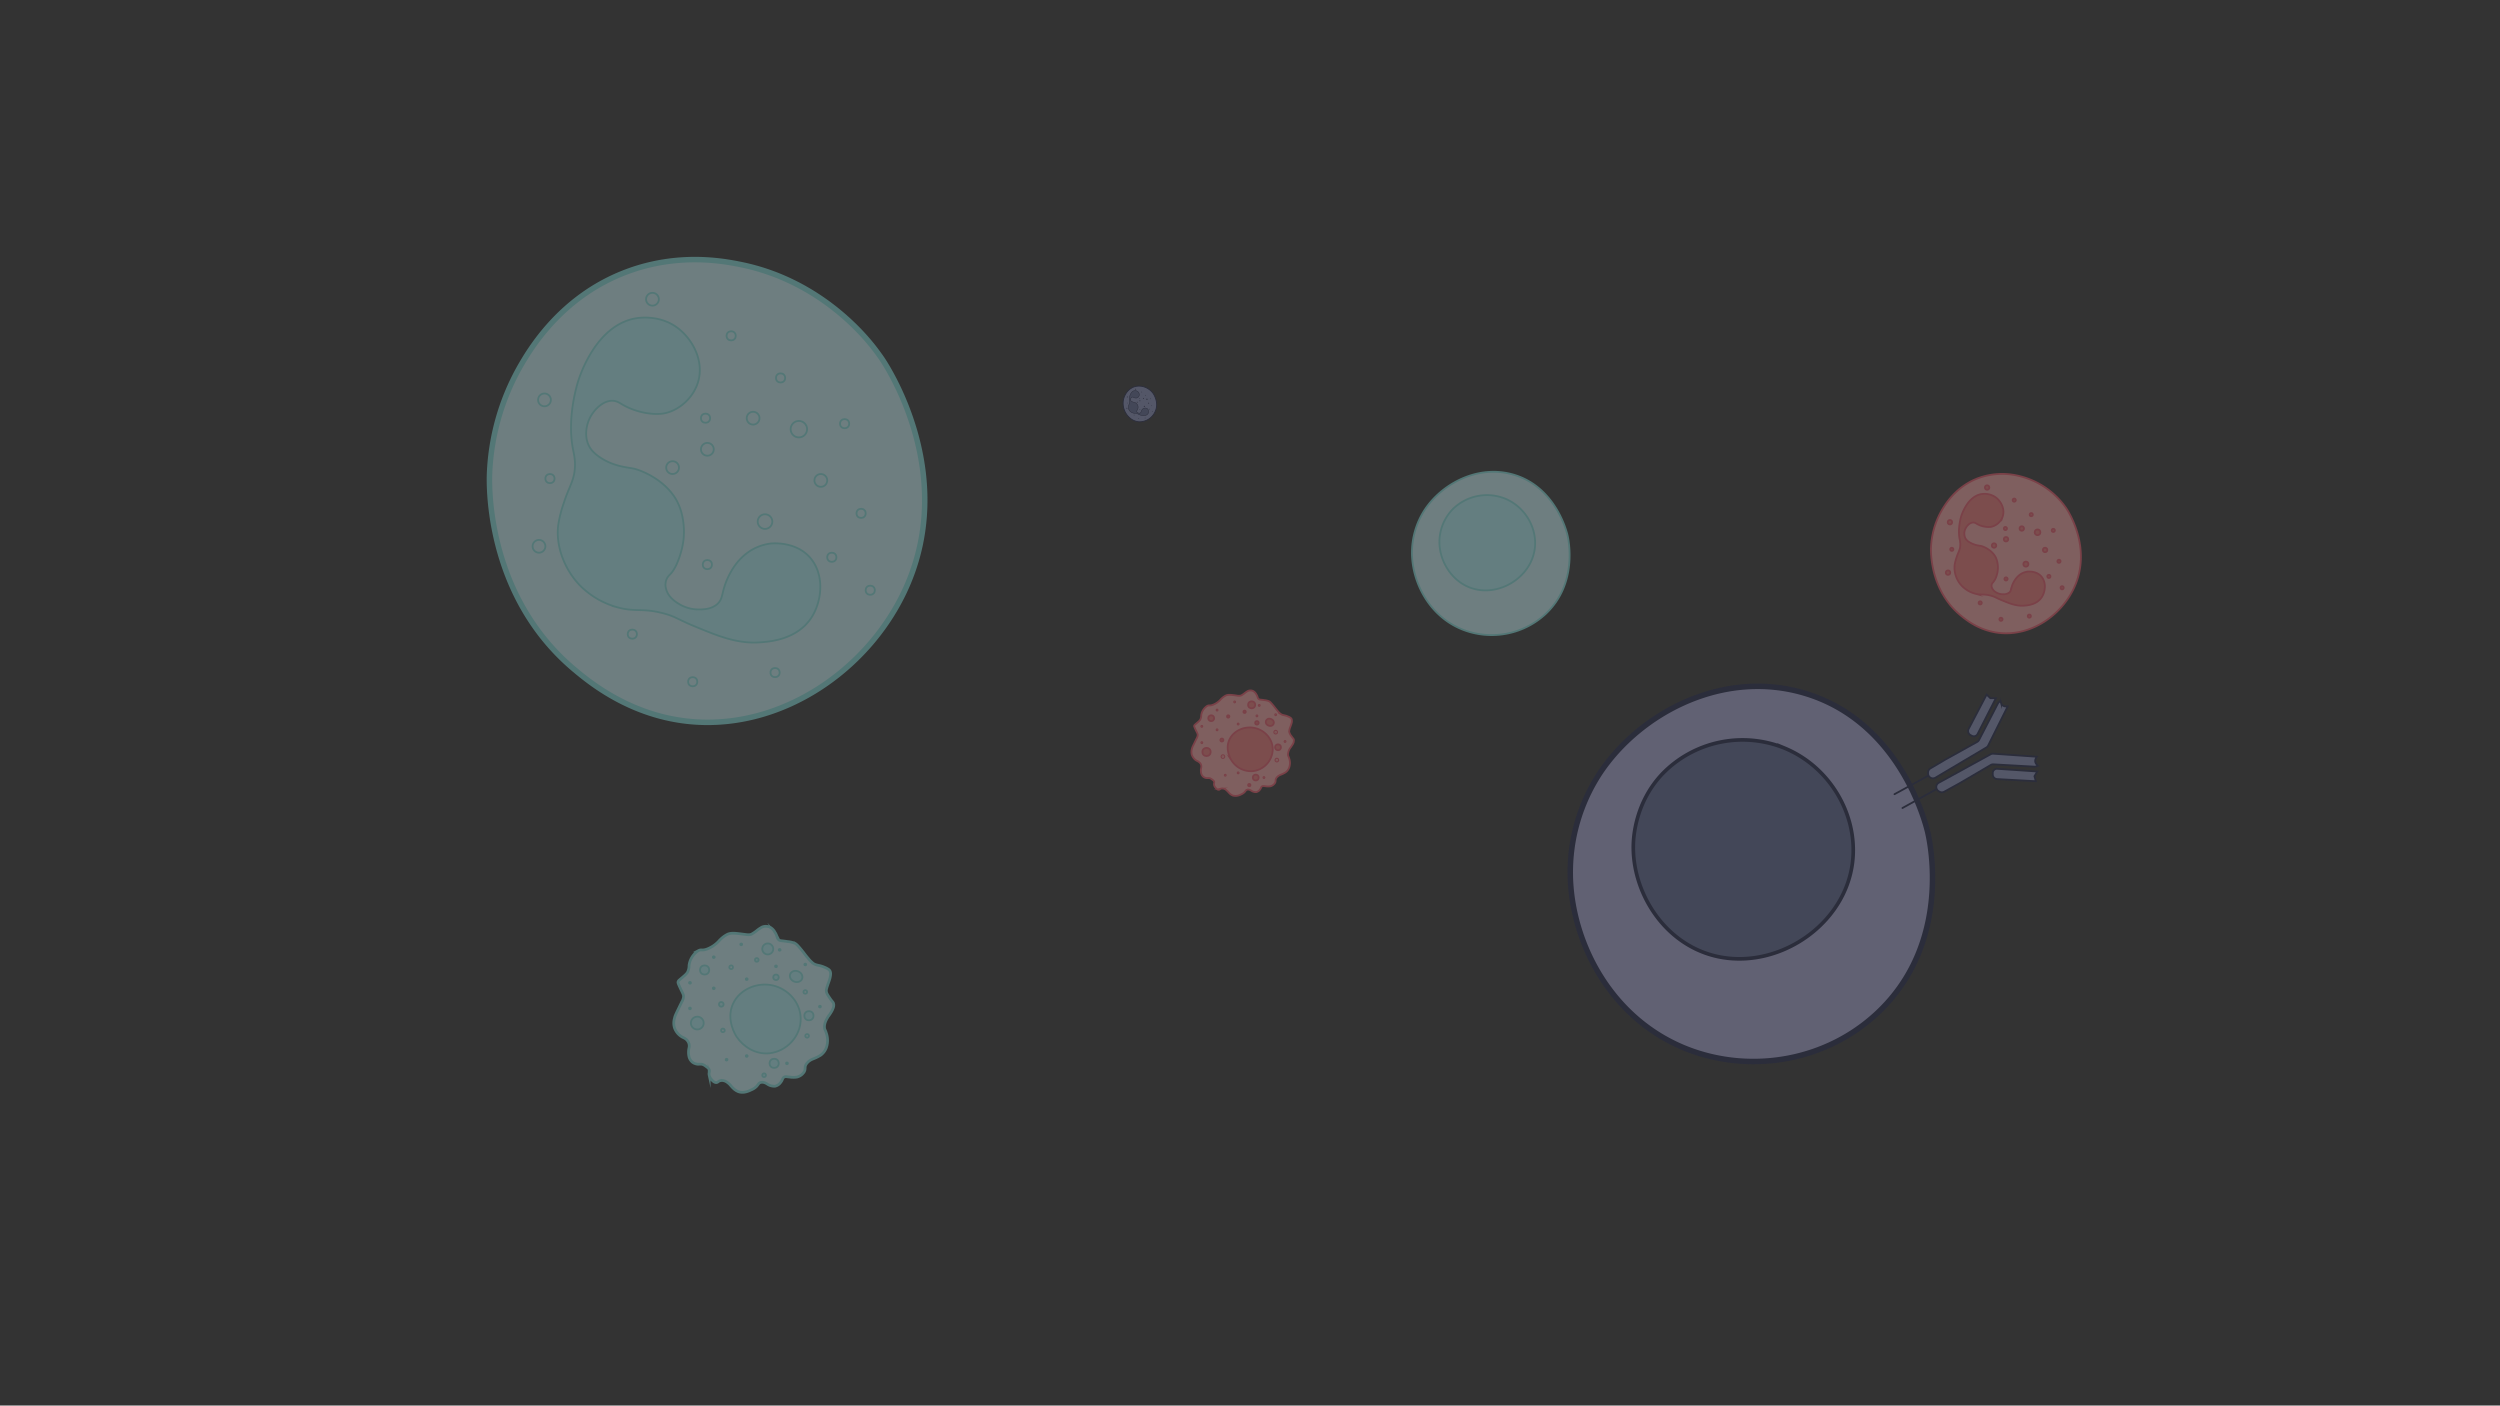 <svg xmlns="http://www.w3.org/2000/svg" viewBox="0 0 1366 768"><defs><style>.cls-1{fill:#333;}.cls-2,.cls-4,.cls-5{fill:#6e7e80;}.cls-2,.cls-3,.cls-4,.cls-5,.cls-6,.cls-7{stroke:#537776;}.cls-10,.cls-11,.cls-13,.cls-14,.cls-15,.cls-16,.cls-2,.cls-3,.cls-4,.cls-5,.cls-6,.cls-7,.cls-8,.cls-9{stroke-miterlimit:10;}.cls-14,.cls-2{stroke-width:3px;}.cls-3{fill:#647e80;}.cls-5{stroke-width:1.5px;}.cls-6,.cls-7{fill:none;}.cls-13,.cls-15,.cls-7{stroke-width:2px;}.cls-8{fill:#7f5f5f;}.cls-13,.cls-8,.cls-9{stroke:#7a4148;}.cls-13,.cls-9{fill:#7c4d4d;}.cls-10,.cls-16{fill:#545768;}.cls-10,.cls-11,.cls-14,.cls-15,.cls-16{stroke:#2b2d3b;}.cls-10{stroke-width:0.5px;}.cls-11,.cls-15{fill:#434758;}.cls-11{stroke-width:0.25px;}.cls-12{fill:#2b2d3b;}.cls-14{fill:#616173;}.cls-16{stroke-linecap:round;}</style></defs><g id="Layer_2" data-name="Layer 2"><rect class="cls-1" width="1366" height="768"/><path class="cls-2" d="M283.5,201.5a129.27,129.27,0,0,0-16,57c-.26,6.12-1.86,66.59,46,107,9.08,7.67,32.51,26.9,67,29,47.21,2.87,92.44-27.74,113-70,31.53-64.82-10-126.15-12-129-.87-1.24-2.13-3-3.77-5.13-5.65-7.33-30.32-37.25-73.23-45.87-9.5-1.91-34-6.49-62,4C306.27,162.05,289.2,191.36,283.5,201.5Z"/><path class="cls-3" d="M347,174c1.57-.3,13.05-2.29,23,5,8.49,6.23,15.41,18.88,11,31-3.1,8.54-11.14,14.92-19,16-5.76.79-14.87-.78-22-5-1.51-.89-2.86-1.86-5-2-5.47-.36-10.72,5-13,10-.42.91-3.65,8.26,0,15,.65,1.19,2.05,3.38,6,6,7.22,4.8,14.17,5.26,18,6s17.71,6,24,18a32.16,32.16,0,0,1,3,9,39.56,39.56,0,0,1-1,19c-1,3.44-2.91,9-6,12a7.63,7.63,0,0,0-2,3,8.36,8.36,0,0,0,0,5c1.22,4.43,5.21,6.89,7,8a20.5,20.5,0,0,0,11,3c2.44,0,6.83-.12,10-3,2.7-2.45,2.36-5,4-10,.54-1.66,3.42-10.09,10-16a27.14,27.14,0,0,1,15-7c.9-.1,13.06-1.3,21,7,8.83,9.24,7.4,24.64,1,34-8,11.63-22.71,12.64-28,13-12.3.84-23.11-3.65-36-9-8.81-3.66-10.05-5.23-17-7-11.08-2.82-14.73-.55-24-3a45.83,45.83,0,0,1-21-12c-8.34-8.53-13.43-21.27-12-33a67.07,67.07,0,0,1,3-12c2.88-8.94,5.28-11.66,6-18,.6-5.28-.45-9-1-12-3.24-17.34,2.47-35.37,3-37C317.09,204.66,325.79,178,347,174Z"/><circle class="cls-4" cx="426.5" cy="206.5" r="2.5"/><circle class="cls-4" cx="461.5" cy="231.5" r="2.5"/><circle class="cls-4" cx="448.5" cy="262.5" r="3.5"/><circle class="cls-4" cx="470.5" cy="280.5" r="2.5"/><circle class="cls-4" cx="386.5" cy="308.5" r="2.5"/><circle class="cls-4" cx="385.5" cy="228.5" r="2.5"/><circle class="cls-4" cx="367.5" cy="255.5" r="3.5"/><circle class="cls-4" cx="411.5" cy="228.5" r="3.5"/><circle class="cls-4" cx="386.5" cy="245.5" r="3.5"/><circle class="cls-4" cx="436.5" cy="234.5" r="4.5"/><circle class="cls-4" cx="418" cy="285" r="4"/><circle class="cls-4" cx="454.5" cy="304.5" r="2.5"/><circle class="cls-4" cx="475.5" cy="322.5" r="2.5"/><circle class="cls-4" cx="423.5" cy="367.5" r="2.5"/><circle class="cls-4" cx="300.5" cy="261.5" r="2.5"/><circle class="cls-4" cx="345.5" cy="346.5" r="2.5"/><circle class="cls-4" cx="378.5" cy="372.5" r="2.5"/><circle class="cls-4" cx="399.5" cy="183.5" r="2.5"/><circle class="cls-4" cx="356.5" cy="163.5" r="3.5"/><circle class="cls-4" cx="297.5" cy="218.5" r="3.5"/><circle class="cls-4" cx="294.5" cy="298.5" r="3.5"/><path class="cls-5" d="M394.5,512.5a20.73,20.73,0,0,0-2,2,17.37,17.37,0,0,1-6,4c-2.95,1.15-3.17,0-5,1a11.25,11.25,0,0,0-5,8,7.62,7.62,0,0,1-1,4,12.31,12.31,0,0,1-2,2c-2.24,2-2.81,2.19-3,3-.1.4-.05.74,1,3,1.49,3.22,2,3.82,2,5a6.76,6.76,0,0,1-1,3c-3.17,6.55-3.65,7.32-4,9a9.09,9.09,0,0,0,0,5,9.42,9.42,0,0,0,4,5c1.07.62,2.06.84,3,2a4.61,4.61,0,0,1,1,4,10.79,10.79,0,0,0,0,5,5.54,5.54,0,0,0,2,3,6,6,0,0,0,3,1,9.54,9.54,0,0,1,2,0,5.23,5.23,0,0,1,2,1c1.09.77,1.71,1.21,2,2,.39,1.09-.32,1.53,0,3a4.91,4.91,0,0,0,1,2c.4.53,1.63,2.15,3,2,.8-.09.9-.7,2-1a4,4,0,0,1,2,0,5.19,5.19,0,0,1,2,1c1.54,1.12,1.84,1.91,3,3a8.5,8.5,0,0,0,3,2c2.86,1,5.78-.41,7-1a8.63,8.63,0,0,0,3-2c.81-.9,1-1.66,2-2a3.42,3.42,0,0,1,2,0,6.7,6.7,0,0,1,2,1,6.78,6.78,0,0,0,4,1,5.13,5.13,0,0,0,3-2c1.25-1.48.95-2.44,2-3,.73-.39,1.28-.15,3,0a13,13,0,0,0,4,0,6.46,6.46,0,0,0,4-3c.78-1.6,0-2.35,1-4a7.14,7.14,0,0,1,2-2,9.84,9.84,0,0,1,2-1,21.91,21.91,0,0,0,4-2,8.9,8.9,0,0,0,3-4,12,12,0,0,0,0-8c-.53-1.85-.91-1.77-1-3-.18-2.42,1.13-4.57,2-6a31.85,31.85,0,0,0,2-3c.66-1.34,1.29-2.6,1-4-.2-1-.65-1-2-3s-1.89-2.8-2-4c-.07-.75.29-1.83,1-4a30.23,30.23,0,0,0,1-3c.32-1.44.62-2.83,0-4-.12-.23-.54-1-3-2-3.17-1.35-4.11-.86-6-2a16,16,0,0,1-3-3c-1.62-1.84-1.89-2.47-4-5-1.95-2.34-2.49-2.72-3-3a12.92,12.92,0,0,0-4-1c-3.7-.61-4.18-.32-5-1-1.12-.92-.56-1.73-2-4a6.65,6.65,0,0,0-3-3,5.81,5.81,0,0,0-4,0,17.23,17.23,0,0,0-3,2,18.6,18.6,0,0,1-3,2c-1.24.4-2.12.24-4,0-4.67-.61-7-.91-9,0A14.86,14.86,0,0,0,394.5,512.5Z"/><circle class="cls-3" cx="385" cy="530" r="2.5"/><circle class="cls-3" cx="419.5" cy="518.5" r="3"/><ellipse class="cls-3" cx="435" cy="533.5" rx="3" ry="3.5" transform="translate(-220.61 743.31) rotate(-68.55)"/><circle class="cls-3" cx="442" cy="555" r="2.5"/><circle class="cls-3" cx="423" cy="581" r="2.5"/><circle class="cls-3" cx="394.11" cy="548.77" r="1.27"/><circle class="cls-3" cx="424" cy="534" r="1.5"/><circle class="cls-3" cx="381" cy="559" r="3.5"/><circle class="cls-6" cx="408" cy="535" r="0.5"/><circle class="cls-7" cx="440" cy="542" r="0.5"/><circle class="cls-6" cx="405" cy="516" r="0.5"/><circle class="cls-6" cx="440" cy="527" r="0.5"/><circle class="cls-6" cx="426" cy="519" r="0.5"/><circle class="cls-3" cx="413.5" cy="524.5" r="1"/><circle class="cls-6" cx="390" cy="523" r="0.5"/><circle class="cls-6" cx="377" cy="537" r="0.5"/><circle class="cls-6" cx="448" cy="550" r="0.5"/><circle class="cls-6" cx="424" cy="528" r="0.5"/><circle class="cls-6" cx="377" cy="551" r="0.5"/><circle class="cls-6" cx="390" cy="540" r="0.5"/><circle class="cls-7" cx="441" cy="566" r="0.5"/><circle class="cls-6" cx="430" cy="581" r="0.5"/><circle class="cls-6" cx="408" cy="577" r="0.5"/><circle class="cls-7" cx="395" cy="563" r="0.5"/><circle class="cls-4" cx="399.5" cy="528.5" r="1"/><circle class="cls-6" cx="397" cy="579" r="0.5"/><circle class="cls-3" cx="417.5" cy="587.5" r="1"/><path class="cls-3" d="M400.5,548.5c-3.94,8.68,1.43,17.14,2,18,3.44,5.18,10.15,9.84,18,9,9.14-1,17.17-9.12,17-19-.15-9-7.06-16.09-15-18C413.92,536.44,404.16,540.44,400.5,548.5Z"/><path class="cls-4" d="M778.5,278.5a43,43,0,0,0-7,24c.2,16.34,10,35.22,29,42a43.43,43.43,0,0,0,44-9c17.7-16.57,12.59-40.44,12-43-.49-2.12-6.49-26.1-29-33C807.9,253.49,788,264.16,778.5,278.5Z"/><path class="cls-3" d="M793.5,278.5a26,26,0,0,0-7,17c-.24,10.95,6.77,22.48,18,26,14.54,4.56,31.57-5.73,34-21,1.82-11.41-4.87-23.37-16-28A26.57,26.57,0,0,0,793.5,278.5Z"/><path class="cls-8" d="M1060.62,279.48a44.56,44.56,0,0,0-5.52,19.63c-.09,2.11-.64,22.94,15.85,36.86,3.13,2.64,11.19,9.26,23.07,10,16.27,1,31.84-9.55,38.92-24.1,10.86-22.33-3.44-43.45-4.13-44.43-.3-.43-.73-1-1.3-1.77a43.63,43.63,0,0,0-25.22-15.8,38.19,38.19,0,0,0-21.35,1.38C1068.46,265.9,1062.58,276,1060.62,279.48Z"/><path class="cls-9" d="M1082.49,270a10.64,10.64,0,0,1,7.92,1.72c2.92,2.15,5.3,6.5,3.79,10.68a8.64,8.64,0,0,1-6.55,5.51,13,13,0,0,1-7.58-1.72,3.56,3.56,0,0,0-1.72-.69c-1.88-.12-3.69,1.73-4.47,3.44a6.1,6.1,0,0,0,0,5.17,5.79,5.79,0,0,0,2.06,2.07,14.55,14.55,0,0,0,6.2,2.06c1.34.26,6.1,2.06,8.27,6.2a11.45,11.45,0,0,1,1,3.1,13.66,13.66,0,0,1-.34,6.55,10.45,10.45,0,0,1-2.07,4.13,2.56,2.56,0,0,0-.69,1,2.85,2.85,0,0,0,0,1.72,5,5,0,0,0,2.41,2.76,7,7,0,0,0,3.79,1,5.06,5.06,0,0,0,3.44-1c.93-.85.82-1.71,1.38-3.44a13.44,13.44,0,0,1,3.45-5.52,9.33,9.33,0,0,1,5.16-2.41c.31,0,4.5-.45,7.24,2.41,3,3.19,2.54,8.49.34,11.71-2.74,4-7.82,4.36-9.64,4.48-4.24.29-8-1.25-12.4-3.1-3-1.26-3.47-1.8-5.86-2.41-3.81-1-5.07-.19-8.26-1a15.9,15.9,0,0,1-7.24-4.13,14.47,14.47,0,0,1-4.13-11.37,22.82,22.82,0,0,1,1-4.13c1-3.08,1.82-4,2.07-6.2a12.27,12.27,0,0,0-.34-4.14c-1.12-6,.85-12.18,1-12.74C1072.18,280.57,1075.18,271.4,1082.49,270Z"/><circle class="cls-9" cx="1109.87" cy="281.2" r="0.86"/><circle class="cls-9" cx="1121.92" cy="289.81" r="0.86"/><circle class="cls-9" cx="1117.44" cy="300.49" r="1.21"/><circle class="cls-9" cx="1125.02" cy="306.69" r="0.86"/><circle class="cls-9" cx="1096.09" cy="316.33" r="0.86"/><circle class="cls-9" cx="1095.75" cy="288.78" r="0.86"/><circle class="cls-9" cx="1089.55" cy="298.08" r="1.21"/><circle class="cls-9" cx="1104.7" cy="288.78" r="1.21"/><circle class="cls-9" cx="1096.09" cy="294.64" r="1.21"/><circle class="cls-9" cx="1113.31" cy="290.85" r="1.55"/><circle class="cls-9" cx="1106.94" cy="308.24" r="1.38"/><circle class="cls-9" cx="1119.51" cy="314.96" r="0.86"/><circle class="cls-9" cx="1126.74" cy="321.16" r="0.86"/><circle class="cls-9" cx="1108.83" cy="336.65" r="0.86"/><circle class="cls-9" cx="1066.47" cy="300.15" r="0.86"/><circle class="cls-9" cx="1081.97" cy="329.42" r="0.86"/><circle class="cls-9" cx="1093.33" cy="338.38" r="0.86"/><circle class="cls-9" cx="1100.57" cy="273.28" r="0.86"/><circle class="cls-9" cx="1085.76" cy="266.39" r="1.21"/><circle class="cls-9" cx="1065.44" cy="285.34" r="1.21"/><circle class="cls-9" cx="1064.4" cy="312.89" r="1.21"/><path class="cls-10" d="M614.89,215.6a9.92,9.92,0,0,0-1.23,4.4,10.67,10.67,0,0,0,3.55,8.25,8.73,8.73,0,0,0,5.16,2.24,9.42,9.42,0,0,0,8.72-5.4c2.43-5-.77-9.73-.92-10l-.3-.4a9.78,9.78,0,0,0-5.64-3.54,8.67,8.67,0,0,0-4.79.31A8.88,8.88,0,0,0,614.89,215.6Z"/><path class="cls-11" d="M619.79,213.48a2.35,2.35,0,0,1,1.77.39,2.16,2.16,0,0,1,.85,2.39,1.92,1.92,0,0,1-1.46,1.23,3,3,0,0,1-1.7-.38.81.81,0,0,0-.39-.16c-.42,0-.82.39-1,.77a1.39,1.39,0,0,0,0,1.16,1.32,1.32,0,0,0,.46.46,3.39,3.39,0,0,0,1.39.47,3,3,0,0,1,1.85,1.38,2.89,2.89,0,0,1,.24.7,3.17,3.17,0,0,1-.08,1.46,2.39,2.39,0,0,1-.46.93.61.61,0,0,0-.16.23.63.63,0,0,0,0,.39,1.07,1.07,0,0,0,.54.61,1.58,1.58,0,0,0,.85.24,1.14,1.14,0,0,0,.77-.24c.21-.18.18-.38.31-.77a3,3,0,0,1,.77-1.23,2.12,2.12,0,0,1,1.16-.54,2.06,2.06,0,0,1,1.62.54,2.18,2.18,0,0,1,.08,2.62,2.73,2.73,0,0,1-2.16,1,6.07,6.07,0,0,1-2.78-.69,9.18,9.18,0,0,0-1.31-.54c-.86-.22-1.14,0-1.85-.23a3.54,3.54,0,0,1-1.62-.93,3.2,3.2,0,0,1-.93-2.54,5.05,5.05,0,0,1,.23-.93,7.16,7.16,0,0,0,.46-1.39,2.74,2.74,0,0,0-.07-.92,6.52,6.52,0,0,1,.23-2.86C617.48,215.85,618.15,213.79,619.79,213.48Z"/><circle class="cls-12" cx="625.92" cy="215.99" r="0.19"/><circle class="cls-12" cx="628.62" cy="217.92" r="0.19"/><circle class="cls-12" cx="627.62" cy="220.31" r="0.27"/><circle class="cls-12" cx="629.32" cy="221.7" r="0.19"/><circle class="cls-12" cx="622.84" cy="223.86" r="0.19"/><circle class="cls-12" cx="622.76" cy="217.68" r="0.19"/><circle class="cls-12" cx="621.37" cy="219.77" r="0.27"/><circle class="cls-12" cx="624.77" cy="217.68" r="0.27"/><circle class="cls-12" cx="622.84" cy="219" r="0.27"/><circle class="cls-12" cx="626.69" cy="218.15" r="0.35"/><circle class="cls-12" cx="625.27" cy="222.04" r="0.31"/><circle class="cls-12" cx="628.08" cy="223.55" r="0.19"/><circle class="cls-12" cx="629.7" cy="224.94" r="0.19"/><circle class="cls-12" cx="625.69" cy="228.41" r="0.19"/><circle class="cls-12" cx="616.2" cy="220.23" r="0.19"/><circle class="cls-12" cx="619.67" cy="226.79" r="0.19"/><circle class="cls-12" cx="622.22" cy="228.79" r="0.19"/><circle class="cls-12" cx="623.84" cy="214.21" r="0.19"/><circle class="cls-12" cx="620.52" cy="212.67" r="0.27"/><circle class="cls-12" cx="615.97" cy="216.91" r="0.27"/><circle class="cls-12" cx="615.74" cy="223.08" r="0.27"/><path class="cls-8" d="M667.88,381.3a15.39,15.39,0,0,0-1.28,1.27,10.83,10.83,0,0,1-3.82,2.51c-1.89.74-2,0-3.22.67a7.14,7.14,0,0,0-3.21,5.09,4.75,4.75,0,0,1-.64,2.54,7.77,7.77,0,0,1-1.28,1.27c-1.43,1.28-1.79,1.4-1.92,1.91-.06.25,0,.47.64,1.91,1,2,1.27,2.42,1.28,3.18a4.2,4.2,0,0,1-.64,1.9c-2,4.17-2.34,4.65-2.56,5.72a5.7,5.7,0,0,0,0,3.18,6,6,0,0,0,2.56,3.18,5.36,5.36,0,0,1,1.92,1.27,2.92,2.92,0,0,1,.64,2.55,6.77,6.77,0,0,0,0,3.17,3.53,3.53,0,0,0,1.29,1.91,3.82,3.82,0,0,0,1.92.64,5.48,5.48,0,0,1,1.28,0,3.34,3.34,0,0,1,1.28.63c.7.49,1.1.77,1.28,1.27.25.7-.21,1,0,1.91a3.09,3.09,0,0,0,.64,1.27c.26.34,1.05,1.37,1.92,1.27.51,0,.58-.44,1.28-.63a2.62,2.62,0,0,1,1.28,0,3.24,3.24,0,0,1,1.28.63,16.64,16.64,0,0,1,1.93,1.91,5.4,5.4,0,0,0,1.92,1.27,6,6,0,0,0,4.48-.63,5.55,5.55,0,0,0,1.92-1.27c.52-.58.67-1.06,1.28-1.28a2.27,2.27,0,0,1,1.28,0,4.45,4.45,0,0,1,1.29.64,4.34,4.34,0,0,0,2.56.64,3.32,3.32,0,0,0,1.92-1.28c.8-.94.6-1.55,1.28-1.9.47-.25.82-.1,1.92,0a8.66,8.66,0,0,0,2.56,0,4.18,4.18,0,0,0,2.57-1.91c.5-1,0-1.5.64-2.54a4.44,4.44,0,0,1,1.28-1.27,6.13,6.13,0,0,1,1.28-.64,13.87,13.87,0,0,0,2.56-1.27,5.73,5.73,0,0,0,1.92-2.54,7.56,7.56,0,0,0,0-5.09c-.34-1.17-.58-1.13-.64-1.91a6.5,6.5,0,0,1,1.28-3.81,21.24,21.24,0,0,0,1.28-1.91,3.85,3.85,0,0,0,.64-2.54c-.13-.63-.41-.64-1.28-1.91a5.61,5.61,0,0,1-1.28-2.54,8.23,8.23,0,0,1,.64-2.54c.4-1.23.5-1.26.64-1.91a3.72,3.72,0,0,0,0-2.55c-.08-.14-.34-.6-1.92-1.27-2-.85-2.63-.54-3.84-1.27a9.53,9.53,0,0,1-1.92-1.91c-1-1.16-1.22-1.57-2.57-3.17s-1.59-1.73-1.92-1.91a8.37,8.37,0,0,0-2.56-.64c-2.37-.39-2.68-.2-3.2-.63-.72-.59-.36-1.1-1.28-2.55a4.3,4.3,0,0,0-1.92-1.9,3.72,3.72,0,0,0-2.57,0,11.5,11.5,0,0,0-1.92,1.27,11.84,11.84,0,0,1-1.92,1.27,5.33,5.33,0,0,1-2.56,0c-3-.39-4.49-.58-5.77,0A9.93,9.93,0,0,0,667.88,381.3Z"/><ellipse class="cls-9" cx="661.8" cy="392.43" rx="1.6" ry="1.59"/><ellipse class="cls-9" cx="683.9" cy="385.12" rx="1.92" ry="1.91"/><ellipse class="cls-9" cx="693.82" cy="394.65" rx="1.91" ry="2.24" transform="translate(80.92 906.02) rotate(-69.47)"/><ellipse class="cls-9" cx="698.31" cy="408.32" rx="1.6" ry="1.59"/><ellipse class="cls-9" cx="686.14" cy="424.85" rx="1.6" ry="1.59"/><ellipse class="cls-9" cx="667.63" cy="404.36" rx="0.82" ry="0.81"/><ellipse class="cls-9" cx="686.78" cy="394.97" rx="0.96" ry="0.95"/><ellipse class="cls-9" cx="659.24" cy="410.86" rx="2.24" ry="2.23"/><circle class="cls-9" cx="676.53" cy="395.61" r="0.32"/><circle class="cls-13" cx="697.03" cy="400.06" r="0.32"/><circle class="cls-9" cx="674.61" cy="383.53" r="0.32"/><circle class="cls-9" cx="697.03" cy="390.52" r="0.32"/><circle class="cls-9" cx="688.06" cy="385.43" r="0.32"/><ellipse class="cls-9" cx="680.05" cy="388.93" rx="0.64" ry="0.64"/><circle class="cls-9" cx="665" cy="387.98" r="0.32"/><circle class="cls-9" cx="656.67" cy="396.88" r="0.32"/><circle class="cls-9" cx="702.15" cy="405.14" r="0.32"/><circle class="cls-9" cx="686.78" cy="391.16" r="0.32"/><circle class="cls-9" cx="656.67" cy="405.78" r="0.32"/><circle class="cls-9" cx="665" cy="398.78" r="0.32"/><circle class="cls-13" cx="697.67" cy="415.31" r="0.32"/><circle class="cls-9" cx="690.62" cy="424.85" r="0.32"/><circle class="cls-9" cx="676.53" cy="422.31" r="0.32"/><circle class="cls-13" cx="668.2" cy="413.41" r="0.32"/><ellipse class="cls-9" cx="671.09" cy="391.47" rx="0.64" ry="0.64"/><circle class="cls-9" cx="669.48" cy="423.58" r="0.32"/><ellipse class="cls-9" cx="682.61" cy="428.98" rx="0.64" ry="0.64"/><path class="cls-9" d="M671.73,404.19c-2.53,5.52.91,10.89,1.28,11.44a12.61,12.61,0,0,0,11.53,5.72,12.26,12.26,0,0,0,10.88-12.08c-.09-5.71-4.52-10.23-9.6-11.44C680.32,396.52,674.07,399.07,671.73,404.19Z"/><path class="cls-14" d="M874.07,422.61A98.84,98.84,0,0,0,858,477.75c.46,37.54,22.87,80.93,66.63,96.52,33.66,12,73.44,5.21,101.11-20.68,40.68-38.08,28.94-92.94,27.57-98.81-1.13-4.88-14.92-60-66.63-75.83C941.63,365.13,895.86,389.65,874.07,422.61Z"/><path class="cls-15" d="M908.54,422.61c-15.18,15.8-16,35.19-16.09,39.06-.55,25.16,15.56,51.65,41.37,59.74,33.4,10.49,72.54-13.16,78.12-48.25,4.18-26.21-11.18-53.71-36.76-64.34A61,61,0,0,0,908.54,422.61Z"/><path class="cls-16" d="M1063,415l17.29-9.61a2.63,2.63,0,0,0,1.08-1.11l10.24-19.82a2.69,2.69,0,0,1,.63-.8l.76-.66.34,1,.05.16a2.68,2.68,0,0,0,2.55,1.84H1097l-.67,1.34-10,20a2.61,2.61,0,0,1-.43.63,2.75,2.75,0,0,1-.6.48l-27.76,16.47a2.69,2.69,0,0,1-4.06-2.31v-.46a2.68,2.68,0,0,1,1.33-2.31Z"/><path class="cls-16" d="M1070.66,428l17.06-10a2.67,2.67,0,0,1,1.51-.36l22.27,1.26a2.68,2.68,0,0,0,1-.13l1-.32-.69-.81-.11-.12a2.68,2.68,0,0,1-.29-3.13l0-.05.51-.86-1.5-.11-22.25-1.55a2.4,2.4,0,0,0-.77.05,2.89,2.89,0,0,0-.71.27l-28.3,15.53a2.68,2.68,0,0,0-.08,4.67l.4.23a2.68,2.68,0,0,0,2.67,0Z"/><path class="cls-16" d="M1085.5,379.5l-9.83,18.76a2.54,2.54,0,0,0,1.07,3.42l.71.37a2.29,2.29,0,0,0,3.1-1l10-19.57h-3Z"/><path class="cls-16" d="M1112.38,426.86l-21.15-1.17a2.53,2.53,0,0,1-2.39-2.66l0-.8a2.3,2.3,0,0,1,2.43-2.16l21.91,1.47-1.54,2.58Z"/><line class="cls-16" x1="1035.15" y1="433.95" x2="1053.5" y2="423.89"/><line class="cls-16" x1="1039.5" y1="441.5" x2="1057.5" y2="431.5"/></g></svg>